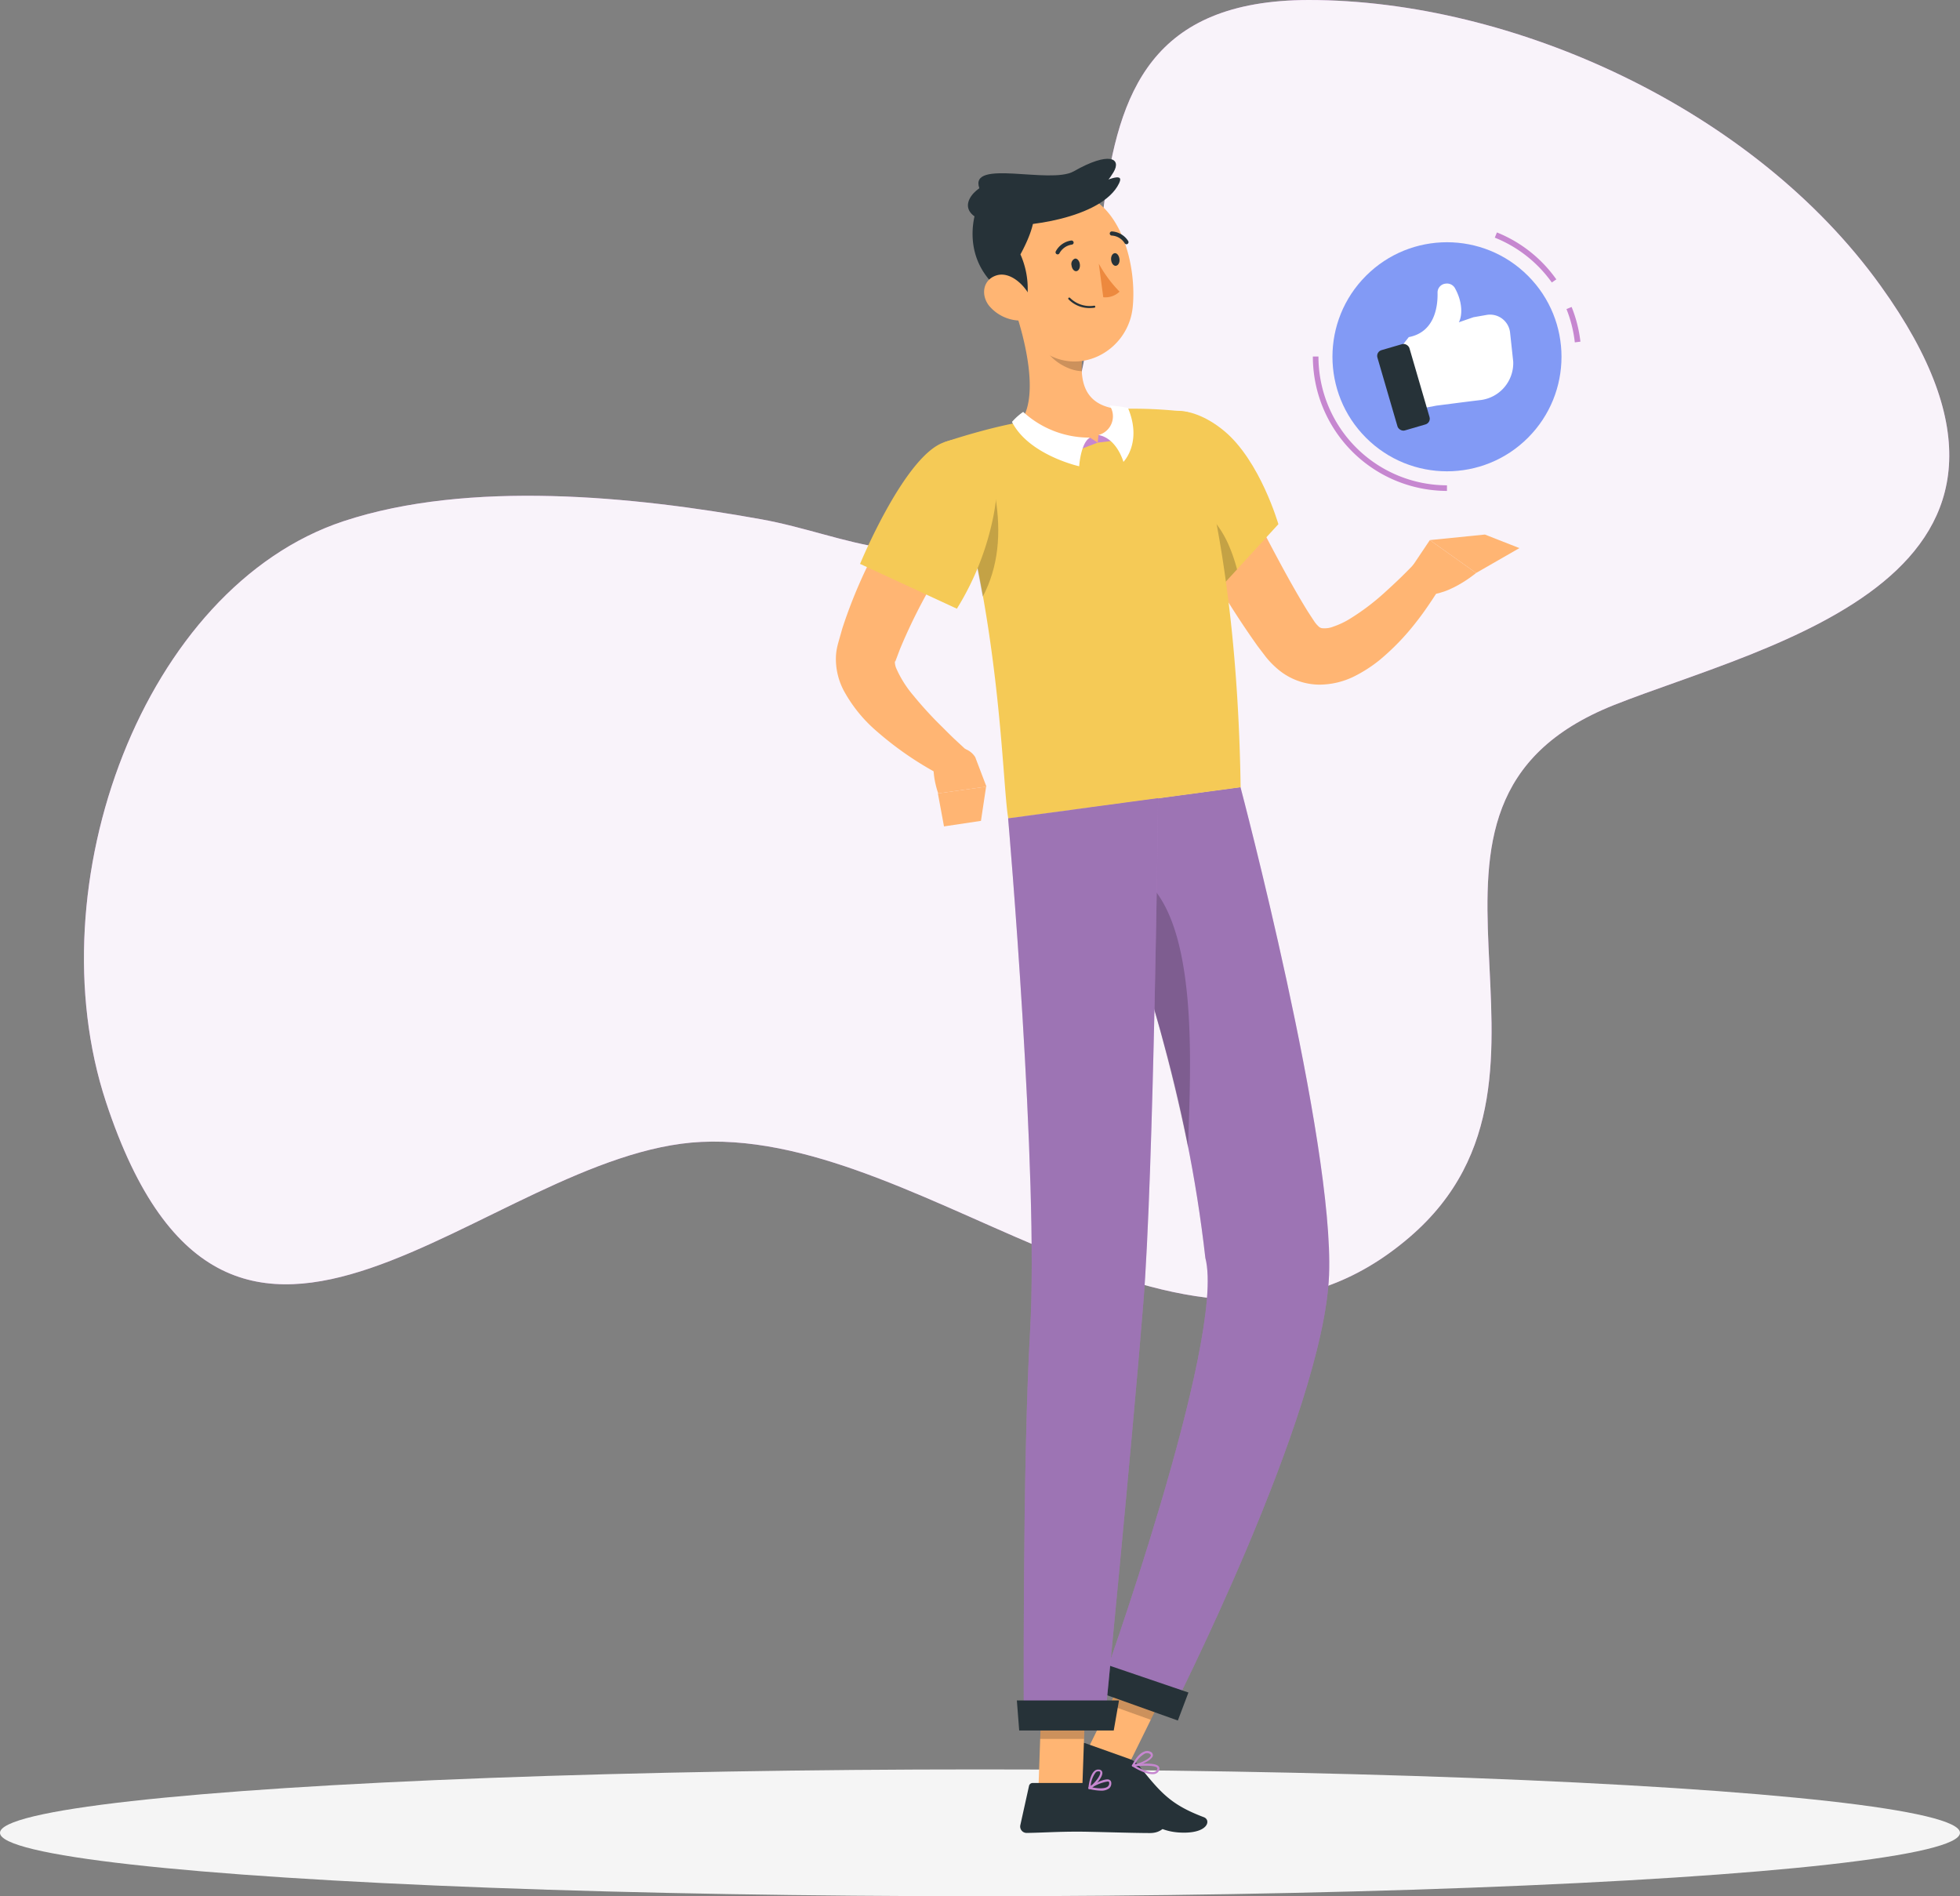 <svg xmlns="http://www.w3.org/2000/svg" width="350" height="338.56" viewBox="0 0 350 338.56">
  <rect x="0" y="0" width="350" height="338.56" fill="#808080" stroke="none"/>
  <g id="Social_strategy-rafiki" data-name="Social strategy-rafiki" transform="translate(-56.11 -89)">
    <g id="freepik--background-simple--inject-3" transform="translate(71.096 89)">
      <path id="Trazado_128537" data-name="Trazado 128537" d="M181.355,292.88c41.449-1.92,87.451,50.53,126.475,17,34.129-29.3-8.712-77,36.491-95C371.759,204,429.365,192,391.913,140,369.19,108.37,326.206,89,289.8,89c-56.4.09-22.8,66.58-54.786,92.22-14.37,11.53-27.483,3.29-42.949.5-22.741-4.11-52.191-7.07-74.617.34-35.656,11.82-55.217,64.85-42.41,103.7C97.4,353.57,143.148,294.66,181.355,292.88Z" transform="translate(-71.096 -89)" fill="#c687d0"/>
      <path id="Trazado_128538" data-name="Trazado 128538" d="M181.355,292.88c41.449-1.92,87.451,50.53,126.475,17,34.129-29.3-8.712-77,36.491-95C371.759,204,429.365,192,391.913,140,369.19,108.37,326.206,89,289.8,89c-56.4.09-22.8,66.58-54.786,92.22-14.37,11.53-27.483,3.29-42.949.5-22.741-4.11-52.191-7.07-74.617.34-35.656,11.82-55.217,64.85-42.41,103.7C97.4,353.57,143.148,294.66,181.355,292.88Z" transform="translate(-71.096 -89)" fill="#fff" opacity="0.9"/>
    </g>
    <g id="freepik--Shadow--inject-3" transform="translate(56.11 404.92)">
      <ellipse id="freepik--path--inject-3" cx="175" cy="11.32" rx="175" ry="11.32" fill="#f5f5f5"/>
    </g>
    <g id="freepik--Character--inject-3" transform="translate(205.375 117.353)">
      <path id="Trazado_128539" data-name="Trazado 128539" d="M275.07,401.35l7.37,2.63,8.06-16.36-7.37-2.64Z" transform="translate(-230.114 -117.353)" fill="#ffb573"/>
      <path id="Trazado_128540" data-name="Trazado 128540" d="M290.5,387.62l-4.15,8.44-7.38-2.64,4.16-8.43Z" transform="translate(-230.114 -117.353)" opacity="0.2"/>
      <path id="Trazado_128541" data-name="Trazado 128541" d="M282.7,403.11l-8.05-2.87a.68.68,0,0,0-.81.28l-3.8,6a1.15,1.15,0,0,0,.6,1.69c2.92,1,7.18,2.31,10.83,3.62,4.26,1.52,5.5,4.38,10.81,4.38,4.38,0,4.82-2.28,3.54-2.76-5.87-2.22-7.67-4.31-11.55-9.16a3.65,3.65,0,0,0-1.57-1.18Z" transform="translate(-230.114 -117.353)" fill="#263238"/>
      <path id="Trazado_128542" data-name="Trazado 128542" d="M318.18,316.67c.94-23.87-15.82-87.14-15.82-87.14l-27.27,3.67c9.94,28.24,17.69,51.31,21,80.38,3.77,14.38-18.88,77.3-18.88,77.3l12.48,4.46S317.21,341.49,318.18,316.67Z" transform="translate(-230.114 -117.353)" fill="#c687d0"/>
      <path id="Trazado_128543" data-name="Trazado 128543" d="M318.18,316.67c.94-23.87-15.82-87.14-15.82-87.14l-27.27,3.67c9.94,28.24,17.69,51.31,21,80.38,3.77,14.38-18.88,77.3-18.88,77.3l12.48,4.46S317.21,341.49,318.18,316.67Z" transform="translate(-230.114 -117.353)" fill="#3c4973" opacity="0.3"/>
      <path id="Trazado_128544" data-name="Trazado 128544" d="M285,245.86l-3.87,4.64c.41,1.16.75,2.32,1.05,3.48A325.694,325.694,0,0,1,293,293.87h0C293.43,279.55,295,253.86,285,245.86Z" transform="translate(-230.114 -117.353)" opacity="0.2"/>
      <path id="Trazado_128545" data-name="Trazado 128545" d="M291.18,396.19l-14.87-5.31,1.71-4.81,15.05,5.12Z" transform="translate(-230.114 -117.353)" fill="#263238"/>
      <path id="Trazado_128546" data-name="Trazado 128546" d="M283.06,404.39h0c1.1.67,3.11,1.71,4.18,1.28a1,1,0,0,0,.63-.73.61.61,0,0,0-.12-.57c-.72-.82-4.22-.37-4.62-.32a.19.19,0,0,0-.16.15.2.2,0,0,0,.09.19Zm4.37.19.06.05a.21.21,0,0,1,0,.22.69.69,0,0,1-.41.49c-.6.24-1.84-.12-3.37-1,1.41-.12,3.29-.15,3.72.24Z" transform="translate(-230.114 -117.353)" fill="#c687d0"/>
      <path id="Trazado_128547" data-name="Trazado 128547" d="M283.06,404.39a.2.2,0,0,0,.13,0c1-.08,3.37-1.05,3.53-1.93a.685.685,0,0,0-.48-.72,1.33,1.33,0,0,0-1.07,0c-1.22.43-2.12,2.35-2.16,2.43a.19.19,0,0,0,0,.18Zm3.19-2.17c.13.1.11.18.1.22-.09.52-1.74,1.35-2.84,1.57a4.3,4.3,0,0,1,1.78-1.92,1,1,0,0,1,.79,0,.631.631,0,0,1,.17.13Z" transform="translate(-230.114 -117.353)" fill="#c687d0"/>
      <path id="Trazado_128548" data-name="Trazado 128548" d="M266.29,408.25h7.83l.63-18.13h-7.83Z" transform="translate(-230.114 -117.353)" fill="#ffb573"/>
      <path id="Trazado_128549" data-name="Trazado 128549" d="M274.81,407.34h-9.55a.67.67,0,0,0-.66.53l-1.55,7a1.15,1.15,0,0,0,1.15,1.39c3.07-.05,5.31-.23,9.17-.23,2.38,0,9.56.25,12.84.25s3.72-3.25,2.37-3.54c-6-1.32-10.57-3.14-12.5-4.88a1.93,1.93,0,0,0-1.27-.52Z" transform="translate(-230.114 -117.353)" fill="#263238"/>
      <path id="Trazado_128550" data-name="Trazado 128550" d="M298.49,168.41l7.8,15.18c2.62,5,5.3,10.07,8.12,14.63l1.07,1.63a5.392,5.392,0,0,0,.56.73c.34.33.41.45.81.57a4.24,4.24,0,0,0,2.09-.27,14.38,14.38,0,0,0,3-1.42,41.74,41.74,0,0,0,6.23-4.72c1-.91,2-1.83,3-2.81s2-2,2.87-2.94l4.82,3.36c-.77,1.41-1.54,2.65-2.39,3.92s-1.72,2.52-2.67,3.72a43.061,43.061,0,0,1-6.61,6.87,24.939,24.939,0,0,1-4.49,2.89,14.13,14.13,0,0,1-6.32,1.49,11.61,11.61,0,0,1-7.09-2.55,15.719,15.719,0,0,1-2.41-2.42l-1.44-1.89a157.344,157.344,0,0,1-9.53-15.16c-2.88-5.13-5.57-10.27-8.1-15.6Z" transform="translate(-230.114 -117.353)" fill="#ffb573"/>
      <path id="Trazado_128551" data-name="Trazado 128551" d="M284.37,169.09c-1.25,7.38,11.43,28.06,11.43,28.06l13.33-14.56s-3.24-11.28-9.66-16.63C293.28,160.81,285.81,160.59,284.37,169.09Z" transform="translate(-230.114 -117.353)" fill="#f5ca56"/>
      <path id="Trazado_128552" data-name="Trazado 128552" d="M300.2,186.18c-2.95-6.63-9.12-10.38-14.79-10.24,2.91,9,10.39,21.21,10.39,21.21l5.95-6.49A30,30,0,0,0,300.2,186.18Z" transform="translate(-230.114 -117.353)" opacity="0.2"/>
      <path id="Trazado_128553" data-name="Trazado 128553" d="M332.66,190.68l3.52-5.25,8.26,5.87s-6.79,5.7-11,3.26Z" transform="translate(-230.114 -117.353)" fill="#ffb573"/>
      <path id="Trazado_128554" data-name="Trazado 128554" d="M346.01,184.44l6.16,2.42-7.73,4.44-8.26-5.87Z" transform="translate(-230.114 -117.353)" fill="#ffb573"/>
      <path id="Trazado_128555" data-name="Trazado 128555" d="M266.92,390.12h7.83l-.33,9.35h-7.83Z" transform="translate(-230.114 -117.353)" opacity="0.2"/>
      <path id="Trazado_128556" data-name="Trazado 128556" d="M249.35,168A175.8,175.8,0,0,1,256,193.38c1.13,6,1.94,11.75,2.56,17,1.44,12.24,1.77,21.62,2.34,24.77l41.49-5.59c-.67-45.65-9.5-67-9.5-67a80,80,0,0,0-10.05-.59c-.71,0-1.43,0-2.16.05A154.7,154.7,0,0,0,263,164.37c-1.11.21-2.23.44-3.31.69C254.18,166.33,249.35,168,249.35,168Z" transform="translate(-230.114 -117.353)" fill="#f5ca56"/>
      <path id="Trazado_128557" data-name="Trazado 128557" d="M258.59,177.64l-5.66,2.18c1.21,4.59,2.21,9.14,3,13.56.14.73.27,1.45.4,2.17C259.14,190.24,259.67,184.21,258.59,177.64Z" transform="translate(-230.114 -117.353)" opacity="0.2"/>
      <path id="Trazado_128558" data-name="Trazado 128558" d="M262.08,144.28c1.88,5.52,4.39,15.77.93,20.09A17.77,17.77,0,0,0,277.34,168c4.86-.76,4.65-4.21,3.31-5.95-6.54-.66-7-5.38-6.5-9.94Z" transform="translate(-230.114 -117.353)" fill="#ffb573"/>
      <path id="Trazado_128559" data-name="Trazado 128559" d="M273.56,168.63l.34.54,2.96-1.15-1.39-.89Z" transform="translate(-230.114 -117.353)" fill="#c687d0"/>
      <path id="Trazado_128560" data-name="Trazado 128560" d="M279.47,167.73l-2.61.29.15-1.35,1.5-.24Z" transform="translate(-230.114 -117.353)" fill="#c687d0"/>
      <path id="Trazado_128561" data-name="Trazado 128561" d="M263.56,162.54a17.43,17.43,0,0,0,11.91,4.59c-1.66,1-1.91,5.12-1.91,5.12s-9-2-12-7.92a11.1,11.1,0,0,1,2-1.79Z" transform="translate(-230.114 -117.353)" fill="#fff"/>
      <path id="Trazado_128562" data-name="Trazado 128562" d="M279,161.4a3.454,3.454,0,0,1-2,5.27c3.31.59,4.46,4.8,4.46,4.8s3.42-3.45.81-9.64A22.831,22.831,0,0,0,279,161.4Z" transform="translate(-230.114 -117.353)" fill="#fff"/>
      <path id="Trazado_128563" data-name="Trazado 128563" d="M267,147.46l7.15,4.6a17.268,17.268,0,0,0-.12,3.2c-2.47,0-6.15-2.23-6.75-4.72a8.931,8.931,0,0,1-.28-3.08Z" transform="translate(-230.114 -117.353)" opacity="0.2"/>
      <path id="Trazado_128564" data-name="Trazado 128564" d="M260.25,135.83c1.51,7.62,2,12.16,6.42,15.58,6.64,5.14,15.65.35,16.45-7.57.72-7.13-1.87-18.39-9.8-20.44a10.6,10.6,0,0,0-13.07,12.43Z" transform="translate(-230.114 -117.353)" fill="#ffb573"/>
      <path id="Trazado_128565" data-name="Trazado 128565" d="M264.07,143.56a15.13,15.13,0,0,0-1-9.14c.86-1.59,2.86-5.48,2.36-8-3.28-1-10.22,0-10.22,0S250.85,137.83,264.07,143.56Z" transform="translate(-230.114 -117.353)" fill="#263238"/>
      <path id="Trazado_128566" data-name="Trazado 128566" d="M259.51,129.17c3.61.55,18.12-1.06,21.18-7.45,1.1-2.31-2.72-.16-4.84.22s-15.19-.39-18.72.06C255,122.28,249.49,127.62,259.51,129.17Z" transform="translate(-230.114 -117.353)" fill="#263238"/>
      <path id="Trazado_128567" data-name="Trazado 128567" d="M255.73,122.6c-1.88-5.29,12.63-.65,16.84-3,6.36-3.63,8.62-2.33,7.11.16s-2.44,3.32-9.55,3.33S256.84,125.71,255.73,122.6Z" transform="translate(-230.114 -117.353)" fill="#263238"/>
      <path id="Trazado_128568" data-name="Trazado 128568" d="M257.48,143.6a7.41,7.41,0,0,0,5,2.61c2.58.22,3.38-2.21,2.25-4.39-1-2-3.57-4.44-6-3.63S256,141.74,257.48,143.6Z" transform="translate(-230.114 -117.353)" fill="#ffb573"/>
      <path id="Trazado_128569" data-name="Trazado 128569" d="M287.65,231.51S286.88,299,285,321.83c-2,25-7,75.83-7,75.83H263.68s-.3-46.55,1.11-71c1.61-27.85-3.92-91.55-3.92-91.55Z" transform="translate(-230.114 -117.353)" fill="#c687d0"/>
      <path id="Trazado_128570" data-name="Trazado 128570" d="M287.65,231.51S286.88,299,285,321.83c-2,25-7,75.83-7,75.83H263.68s-.3-46.55,1.11-71c1.61-27.85-3.92-91.55-3.92-91.55Z" transform="translate(-230.114 -117.353)" fill="#3c4973" opacity="0.3"/>
      <path id="Trazado_128571" data-name="Trazado 128571" d="M279.73,397.97H262.85l-.42-5.37h18.24Z" transform="translate(-230.114 -117.353)" fill="#263238"/>
      <path id="Trazado_128572" data-name="Trazado 128572" d="M272.2,136.41c.08.62.48,1.08.89,1s.67-.61.59-1.23-.49-1.09-.89-1A1.029,1.029,0,0,0,272.2,136.41Z" transform="translate(-230.114 -117.353)" fill="#263238"/>
      <path id="Trazado_128573" data-name="Trazado 128573" d="M279.27,135.45c.08.63.48,1.09.89,1s.68-.61.59-1.24-.48-1.09-.89-1S279.19,134.83,279.27,135.45Z" transform="translate(-230.114 -117.353)" fill="#263238"/>
      <path id="Trazado_128574" data-name="Trazado 128574" d="M277.06,136.07a22.61,22.61,0,0,0,3.71,5,3.63,3.63,0,0,1-2.91,1Z" transform="translate(-230.114 -117.353)" fill="#ed893e"/>
      <path id="Trazado_128575" data-name="Trazado 128575" d="M275.45,144a6,6,0,0,0,.82-.06.182.182,0,1,0-.05-.36,5,5,0,0,1-4.3-1.4.19.19,0,0,0-.26,0,.18.18,0,0,0,0,.26,5.16,5.16,0,0,0,3.79,1.56Z" transform="translate(-230.114 -117.353)" fill="#263238"/>
      <path id="Trazado_128576" data-name="Trazado 128576" d="M269.71,134.42a.37.37,0,0,0,.32-.19,3,3,0,0,1,2.19-1.55.37.37,0,0,0,.35-.39.39.39,0,0,0-.4-.35,3.72,3.72,0,0,0-2.78,1.92.37.37,0,0,0,.14.51.41.41,0,0,0,.18.05Z" transform="translate(-230.114 -117.353)" fill="#263238"/>
      <path id="Trazado_128577" data-name="Trazado 128577" d="M282,132.61a.36.36,0,0,0,.2-.06.38.38,0,0,0,.11-.52,3.7,3.7,0,0,0-2.92-1.71.37.37,0,1,0,0,.74,2.91,2.91,0,0,1,2.3,1.38A.37.37,0,0,0,282,132.61Z" transform="translate(-230.114 -117.353)" fill="#263238"/>
      <path id="Trazado_128578" data-name="Trazado 128578" d="M277.39,408.71a2.35,2.35,0,0,0,1.51-.4,1.15,1.15,0,0,0,.39-1,.61.61,0,0,0-.32-.53c-.87-.44-3.39,1.11-3.68,1.29a.19.19,0,0,0-.08.19.18.18,0,0,0,.14.15A9.221,9.221,0,0,0,277.39,408.71Zm1.17-1.62a.571.571,0,0,1,.24,0,.24.24,0,0,1,.12.22.76.76,0,0,1-.26.67c-.42.36-1.45.41-2.78.15a7.409,7.409,0,0,1,2.68-1.04Z" transform="translate(-230.114 -117.353)" fill="#c687d0"/>
      <path id="Trazado_128579" data-name="Trazado 128579" d="M275.39,408.43h.09c.81-.44,2.37-2.16,2.21-3a.6.6,0,0,0-.59-.48,1,1,0,0,0-.79.23c-.91.75-1.1,3-1.1,3.1a.17.17,0,0,0,.08.17A.19.19,0,0,0,275.39,408.43Zm1.58-3.17h.08c.24,0,.27.14.27.19.1.52-.89,1.81-1.7,2.42a4.47,4.47,0,0,1,.92-2.45.68.68,0,0,1,.46-.16Z" transform="translate(-230.114 -117.353)" fill="#c687d0"/>
      <path id="Trazado_128580" data-name="Trazado 128580" d="M255.7,180.06l-2,2.92c-.67,1-1.33,2-2,3.05-1.28,2.05-2.57,4.09-3.76,6.18a99.22,99.22,0,0,0-6.37,12.65l-.6,1.59-.26.7a.22.22,0,0,0,0-.09c-.08-.06-.11.45.13,1.14a19.58,19.58,0,0,0,3.13,5,67.118,67.118,0,0,0,4.75,5.22c.86.85,1.71,1.72,2.6,2.56l2.67,2.47-3.2,4.93a59.161,59.161,0,0,1-13.41-8.84,25.76,25.76,0,0,1-5.79-7.11,12.12,12.12,0,0,1-1.47-6.17,10.209,10.209,0,0,1,.29-2l.09-.36.07-.25.14-.5.57-2a88.51,88.51,0,0,1,6.37-14.78c1.26-2.32,2.57-4.6,4-6.82.7-1.11,1.42-2.21,2.15-3.3s1.47-2.14,2.34-3.29Z" transform="translate(-230.114 -117.353)" fill="#ffb573"/>
      <path id="Trazado_128581" data-name="Trazado 128581" d="M249.35,168c-7,2.5-14.92,21.68-14.92,21.68l17.29,8a50,50,0,0,0,6.51-16.45C260.25,170.88,257.9,165,249.35,168Z" transform="translate(-230.114 -117.353)" fill="#f5ca56"/>
      <path id="Trazado_128582" data-name="Trazado 128582" d="M255,224.19l2,5.26-8.61,1.21s-2.39-6.5.92-8.15h2.78a3.57,3.57,0,0,1,2.91,1.68Z" transform="translate(-230.114 -117.353)" fill="#ffb573"/>
      <path id="Trazado_128583" data-name="Trazado 128583" d="M256.02,235.56l-6.6.99-1.09-5.89,8.61-1.21Z" transform="translate(-230.114 -117.353)" fill="#ffb573"/>
    </g>
    <g id="freepik--Like--inject-3" transform="translate(285.578 123.779)">
      <path id="Trazado_128584" data-name="Trazado 128584" d="M367,150.13a23,23,0,0,0-1.49-5.95l.92-.37A23.8,23.8,0,0,1,368,150Z" transform="translate(-315.251 -123.779)" fill="#c687d0"/>
      <path id="Trazado_128585" data-name="Trazado 128585" d="M362.89,139.43a23,23,0,0,0-10.18-8l.38-.93a23.9,23.9,0,0,1,10.61,8.38Z" transform="translate(-315.251 -123.779)" fill="#c687d0"/>
      <path id="Trazado_128586" data-name="Trazado 128586" d="M344.17,176.65a24,24,0,0,1-23.95-24h1a23,23,0,0,0,22.95,23Z" transform="translate(-315.251 -123.779)" fill="#c687d0"/>
      <circle id="Elipse_4315" data-name="Elipse 4315" cx="20.45" cy="20.45" r="20.45" transform="translate(0 28.921) rotate(-45)" fill="#829af5"/>
      <path id="Trazado_128587" data-name="Trazado 128587" d="M348.9,145.64l-2.61.9c.65-1.22.69-3.67-.74-6.17a1.63,1.63,0,0,0-1.6-.73,1.59,1.59,0,0,0-1.46,1.65c.05,2.31-.44,7-5.14,7.9l-1,1.27,3.95,11.34,2-.38h0c.77-.09,5.13-.67,7.94-1a6.65,6.65,0,0,0,5.76-6.85l-.56-5.19a3.6,3.6,0,0,0-4.26-3.14Z" transform="translate(-315.251 -123.779)" fill="#fff"/>
      <rect id="Rectángulo_30675" data-name="Rectángulo 30675" width="5.96" height="14.93" rx="1.06" transform="translate(26.102 40.701) rotate(163.74)" fill="#263238"/>
    </g>
  </g>
</svg>
